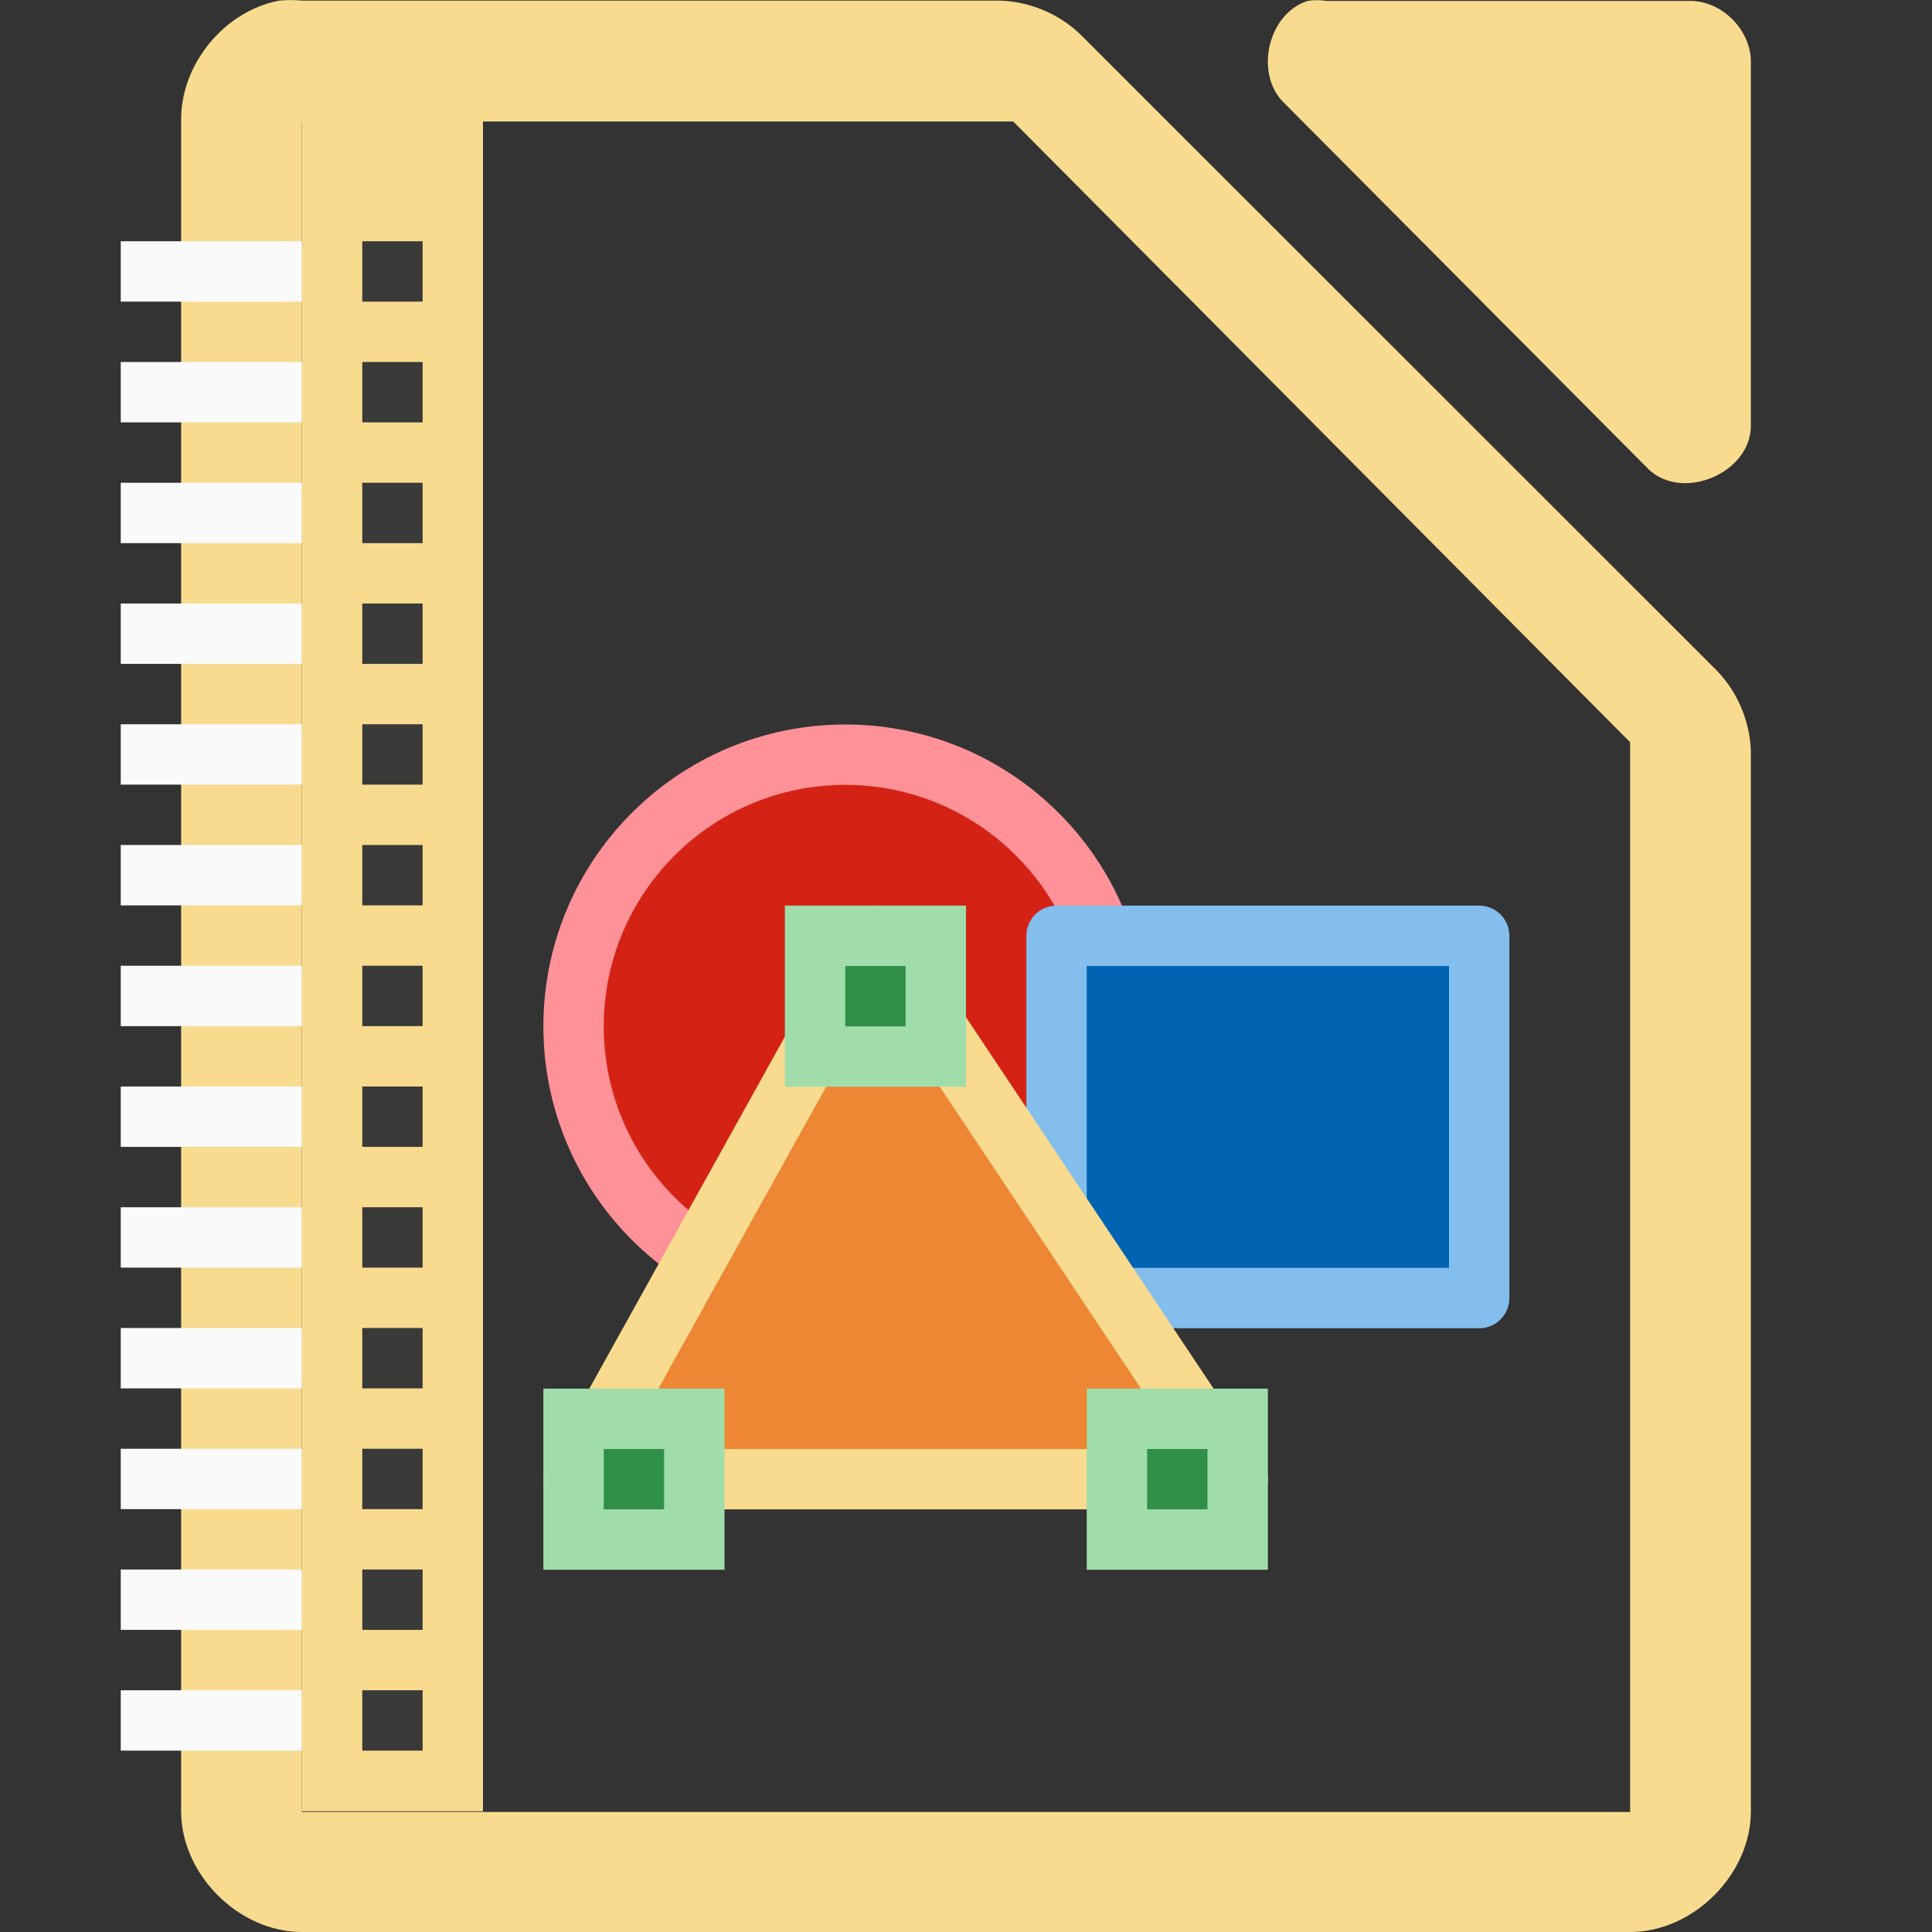 <svg viewBox="0 0 32 32" xmlns="http://www.w3.org/2000/svg" xmlns:xlink="http://www.w3.org/1999/xlink"><rect x="0" y="0" width="32" height="32" fill="#333333" stroke="none"/><path d="m4.625.01c-.917.175-1.641 1.065-1.625 1.998v27.992c0 1.047.953 2 2 2h22c1.047-0 2-.953 2-2v-17.455c.012-.528-.195-1.056-.562-1.436l-10.541-10.537c-.38-.367-.909-.575-1.438-.562h-11.459c-.125-.012-.25-.012-.375 0zm.375 2.002h.5 11.062.219l.125.125 9.938 10.0.156.156v.219 17 .5h-.5-21-.5v-.5-27z" fill="#f8db8f"/><path d="m21.658.015c-.666.213-.89 1.227-.376 1.703l6.024 6.055c.556.53 1.665.077 1.694-.694v-6.055c-0-.528-.478-1.009-1.004-1.009h-6.024c-.104-.016-.21-.016-.314 0z" fill="#f8db8f"/><g fill="#3a3a38" stroke="#e78e46" transform="translate(1.001 .004)"><circle cx="12.999" cy="16.996" fill="#d42314" r="4.5" stroke="#ff9198" stroke-width="1"/><path d="m16.499 21.496h7v-6h-7z" fill="#0063b1" stroke="#83beec" stroke-linecap="round" stroke-linejoin="round" stroke-width="1"/><path d="m19.499 24.496h-11l5-9z" fill="#ed8733" stroke="#f8db8f" stroke-linecap="round" stroke-linejoin="round"/><g fill="#309048" stroke="#a1ddaa"><path d="m12.499 15.496h2v2h-2z"/><path d="m17.499 23.496h2v2h-2z"/><path d="m8.499 23.496h2v2h-2z"/></g></g><g fill="#fafafa" transform="translate(-.499)"><path d="m5.499 2h3v28h-3z" fill="#f8db8f"/><path id="a" d="m6.499 3.996h1v1h-1z" fill="#3a3a38"/><path id="b" d="m2.499 3.996h3v1h-3z" fill="#fafafa"/><g fill="#fafafa"><use height="1085" transform="translate(0 2)" width="5033" xlink:href="#b"/><use height="1085" transform="translate(0 4)" width="5033" xlink:href="#b"/><use height="1085" transform="translate(0 6)" width="5033" xlink:href="#b"/><use height="1085" transform="translate(0 8)" width="5033" xlink:href="#b"/><use height="1085" transform="translate(0 10)" width="5033" xlink:href="#b"/><use height="1085" transform="translate(0 12)" width="5033" xlink:href="#b"/><use height="1085" transform="translate(0 14)" width="5033" xlink:href="#b"/><use height="1085" transform="translate(0 16)" width="5033" xlink:href="#b"/><use height="1085" transform="translate(0 18)" width="5033" xlink:href="#b"/><use height="1085" transform="translate(0 20)" width="5033" xlink:href="#b"/><use height="1085" transform="translate(0 22)" width="5033" xlink:href="#b"/><use height="1085" transform="translate(0 24)" width="5033" xlink:href="#b"/></g><g fill="#3a3a38"><use height="1085" transform="translate(0 2)" width="5033" xlink:href="#a"/><use height="1085" transform="translate(0 4)" width="5033" xlink:href="#a"/><use height="1085" transform="translate(0 6)" width="5033" xlink:href="#a"/><use height="1085" transform="translate(0 8)" width="5033" xlink:href="#a"/><use height="1085" transform="translate(0 10)" width="5033" xlink:href="#a"/><use height="1085" transform="translate(0 12)" width="5033" xlink:href="#a"/><use height="1085" transform="translate(0 14)" width="5033" xlink:href="#a"/><use height="1085" transform="translate(0 16)" width="5033" xlink:href="#a"/><use height="1085" transform="translate(0 18)" width="5033" xlink:href="#a"/><use height="1085" transform="translate(0 20)" width="5033" xlink:href="#a"/><use height="1085" transform="translate(0 22)" width="5033" xlink:href="#a"/><use height="1085" transform="translate(0 24)" width="5033" xlink:href="#a"/></g></g></svg>